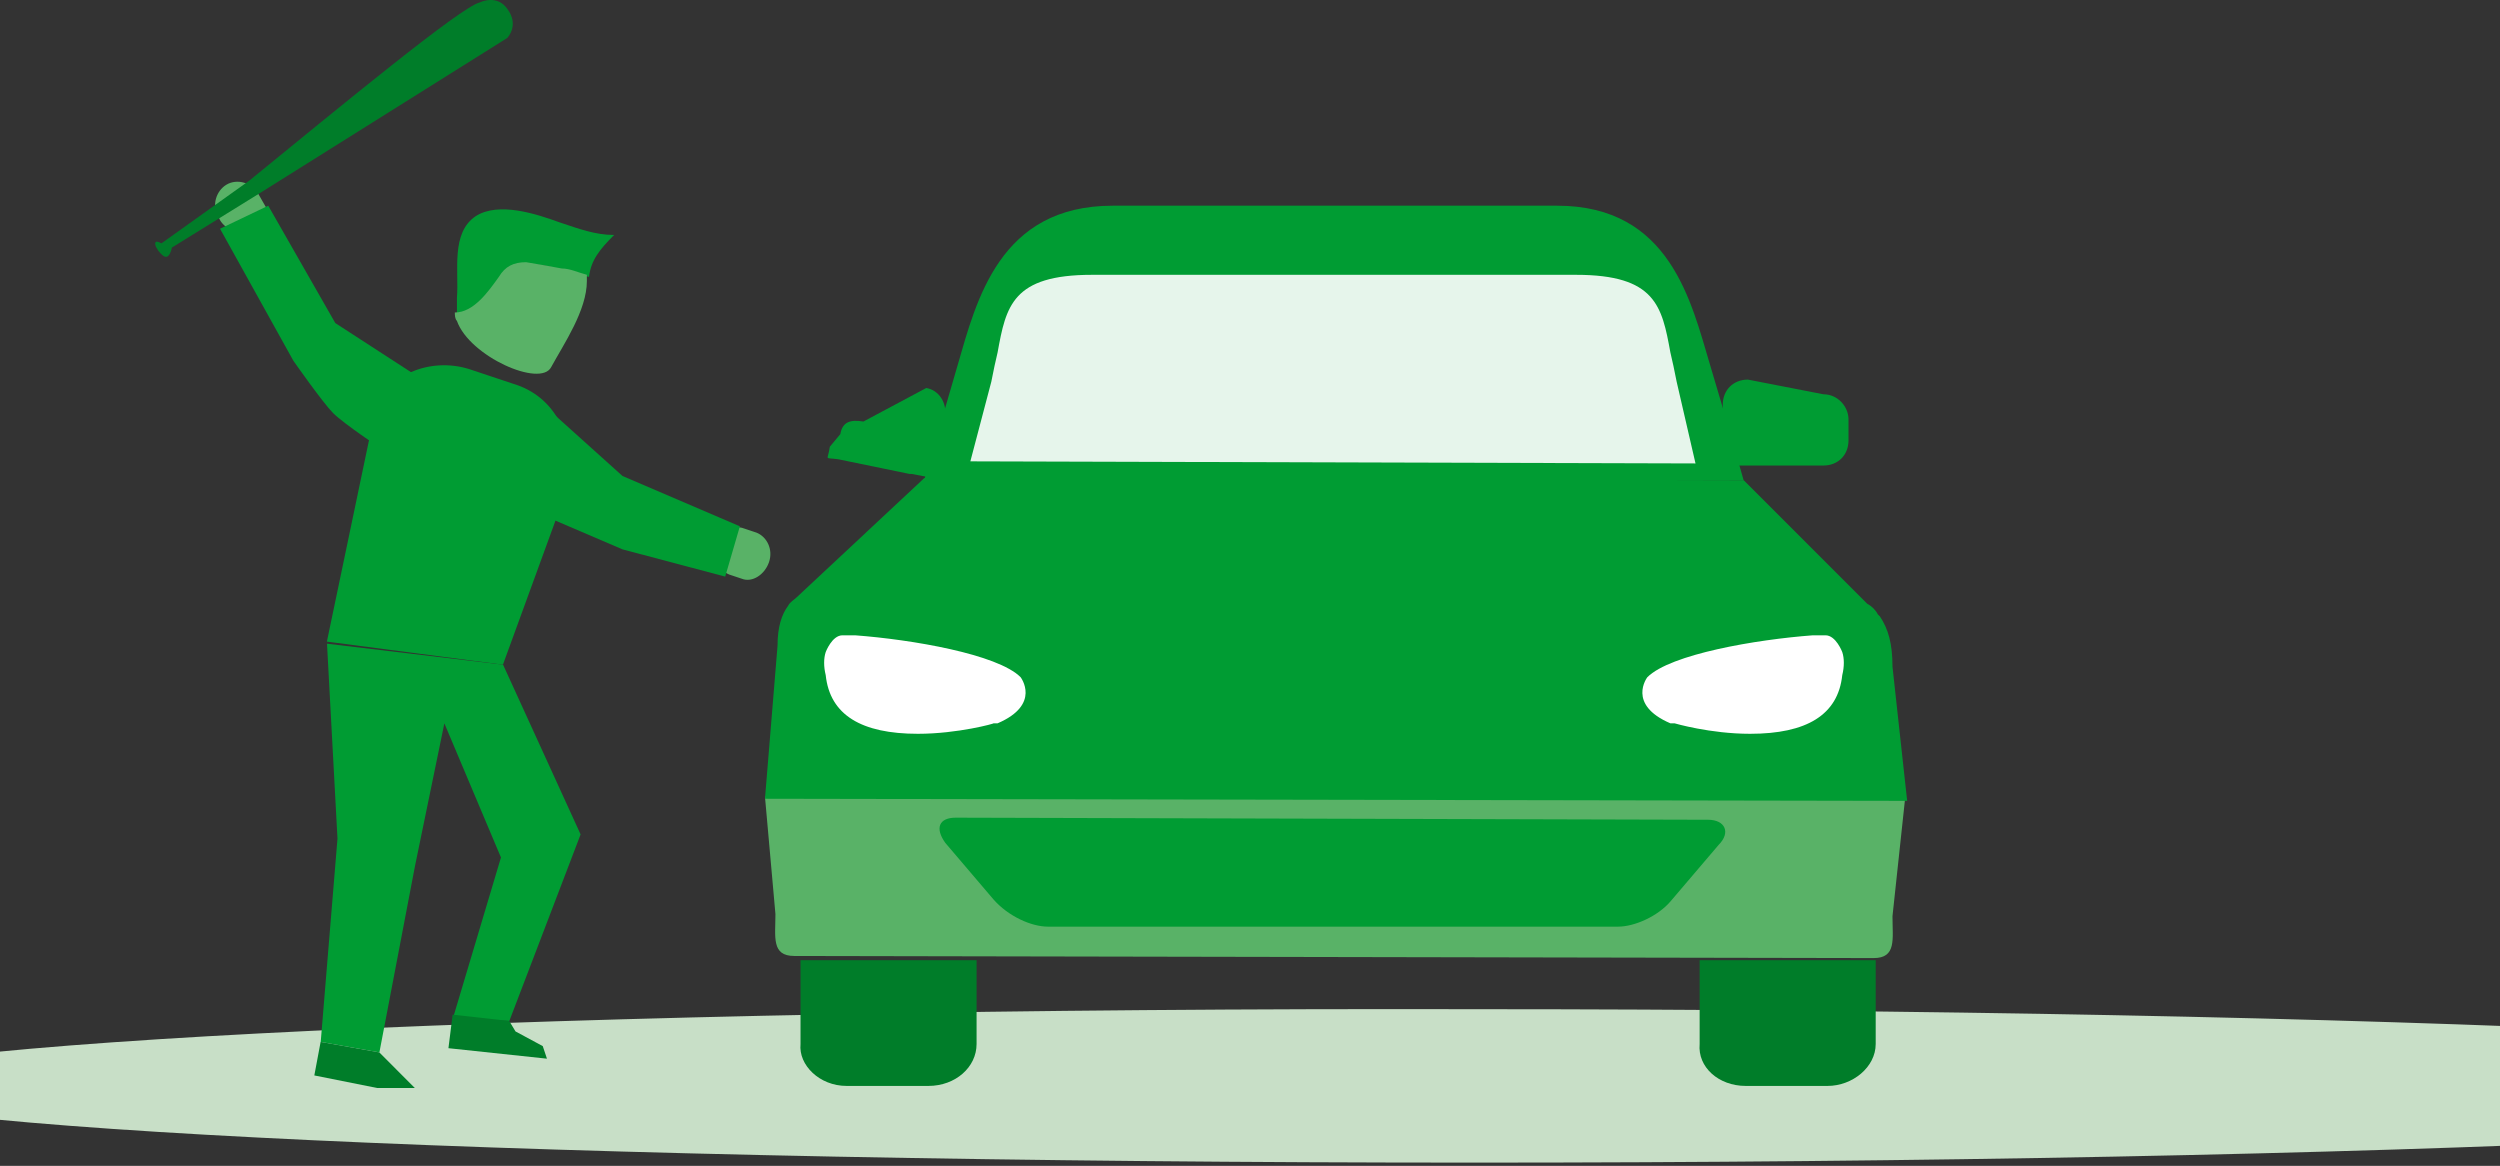 <svg width="208" height="97" viewBox="0 0 208 97" fill="none" xmlns="http://www.w3.org/2000/svg">
<rect x="0" y="0" width="208" height="97" fill="#333333" stroke="none"/>
<path d="M-14 90.347C-14 93.893 47.207 96.73 122.672 96.73C198.137 96.73 259.343 93.893 259.343 90.347C259.343 86.801 198.137 83.965 122.672 83.965C47.207 83.787 -14 86.801 -14 90.347Z" fill="#C8DFC7"/>
<path d="M27.207 53.557L28.079 69.773L26.684 86.687L31.566 87.559L34.53 72.04L36.971 60.183L41.68 71.342L37.669 84.769L42.377 84.943L48.306 69.424L41.854 55.3L27.207 53.557Z" fill="#009C33"/>
<path d="M26.675 86.687L26.152 89.477L31.383 90.523H34.513L31.558 87.559L26.675 86.687Z" fill="#007D29"/>
<path d="M37.659 84.42L37.31 87.21L45.506 88.082L45.157 87.036L42.89 85.815L42.367 84.944L37.659 84.42Z" fill="#007D29"/>
<path d="M21.453 16.064C20.93 15.192 19.709 14.844 18.838 15.367C17.966 15.89 17.617 17.11 18.14 17.982L18.315 18.331C18.838 19.203 20.058 19.552 20.93 19.028C21.802 18.505 22.674 18.157 22.151 17.285L21.453 16.064Z" fill="#59B267"/>
<path d="M31.733 37.341C31.733 37.341 28.595 35.248 27.723 34.377C26.851 33.505 24.41 30.017 24.41 30.017L18.307 19.032L22.317 17.114L27.897 26.879L34.349 31.064L31.733 37.341Z" fill="#009C33"/>
<path d="M63.986 46.756C63.637 47.802 62.591 48.499 61.719 48.151L60.673 47.802C59.801 47.453 59.278 46.407 59.627 45.361C59.976 44.315 61.022 43.617 61.894 43.966L62.94 44.315C63.812 44.663 64.335 45.709 63.986 46.756Z" fill="#59B267"/>
<path d="M41.844 55.3L47.25 40.479C47.947 36.468 46.204 32.981 42.716 31.935L39.054 30.714C35.742 29.668 32.08 31.237 31.208 34.201L27.197 53.382L41.844 55.3Z" fill="#009C33"/>
<path d="M44.818 33.327L51.793 39.604L61.558 43.789L60.337 47.974L51.793 45.707L45.69 43.092L44.818 33.327Z" fill="#009C33"/>
<path d="M41.679 23.211C42.377 22.34 42.9 21.991 43.946 21.991C44.992 21.991 45.864 22.165 46.911 22.514C47.608 22.688 48.306 22.863 49.003 23.037C49.177 21.642 49.875 20.77 51.095 19.55C49.526 19.55 48.131 19.026 46.562 18.503C44.644 17.806 41.505 16.76 39.587 17.98C37.495 19.375 38.192 22.514 38.018 24.781C38.018 25.304 38.018 25.653 38.018 26.176C39.587 26.001 40.808 24.258 41.679 23.211Z" fill="#009C33"/>
<path d="M48.827 22.861C48.13 22.687 47.432 22.338 46.735 22.338C45.863 22.164 44.817 21.99 43.77 21.815C42.724 21.815 42.027 22.164 41.504 23.036C40.632 24.256 39.411 26 37.842 26C37.842 26.174 37.842 26.523 38.016 26.698C39.062 29.662 44.991 32.277 45.863 30.534C46.909 28.616 48.827 25.826 48.827 23.384C48.827 23.384 48.827 23.21 48.827 22.861Z" fill="#59B267"/>
<path d="M13.427 20.251L20.751 15.02C28.249 8.917 38.362 0.547 39.932 0.198C39.932 0.198 41.327 -0.499 42.198 0.722C43.245 2.116 42.198 3.163 42.198 3.163L21.623 16.066L14.299 20.6C14.299 20.6 14.125 21.646 13.602 21.297C12.904 20.774 12.556 19.728 13.427 20.251Z" fill="#007D29"/>
<path d="M143.334 36.989C143.334 36.814 143.334 36.64 143.334 36.64V33.676C143.334 32.455 144.206 31.583 145.427 31.583L151.704 32.804C152.925 32.804 153.796 33.85 153.796 34.896V36.64C153.796 37.861 152.925 38.732 151.704 38.732H145.776H145.601H141.939V36.989H143.334Z" fill="#009C33"/>
<path d="M77.937 38.036C77.937 37.862 78.112 37.688 78.112 37.688L78.635 34.723C78.809 33.503 78.112 32.457 77.065 32.282L71.834 35.072C70.788 34.898 70.091 35.072 69.916 36.118L69.044 37.165C68.87 38.385 68.521 38.036 69.742 38.211L75.671 39.431H75.845L79.507 40.129L79.855 38.385L77.937 38.036Z" fill="#009C33"/>
<path d="M145.069 39.957C145.069 39.957 143.849 35.597 142.279 30.366C140.71 25.135 138.966 17.114 129.55 17.114H92.584C83.168 17.114 81.25 24.961 79.68 30.366L76.891 39.957H145.069Z" fill="#009C33"/>
<path d="M158.502 66.46L157.455 76.225C157.455 78.142 157.804 79.712 155.886 79.712L66.086 79.537C64.168 79.537 64.516 77.968 64.516 76.05L63.645 66.285L158.502 66.46Z" fill="#59B267"/>
<path d="M64.691 53.728C64.691 52.159 65.039 51.113 65.563 50.415C65.737 50.067 66.086 49.892 66.26 49.718L76.897 39.779L145.075 39.953L155.363 50.241C155.712 50.415 156.06 50.764 156.235 51.113L156.409 51.287C157.107 52.333 157.455 53.554 157.455 55.472L158.676 66.632L63.645 66.457L64.691 53.728Z" fill="#009C33"/>
<path d="M140.195 37.863L138.8 31.934C137.579 26.529 138.451 23.739 131.128 23.565H90.848C83.525 23.565 84.397 26.529 83.176 31.76L81.781 37.689L140.195 37.863Z" fill="#E6F5EB"/>
<path d="M82.478 31.758C82.652 30.886 82.827 30.014 83.001 29.317C83.699 25.48 84.222 22.865 90.848 22.865H131.127C137.753 22.865 138.276 25.48 138.974 29.317C139.148 30.014 139.323 30.886 139.497 31.758L141.066 38.558L80.734 38.384L82.478 31.758ZM138.102 32.107C137.928 31.235 137.753 30.363 137.579 29.665C136.882 26.004 136.533 24.434 131.127 24.434H90.848C85.442 24.434 85.094 26.004 84.396 29.665C84.222 30.363 84.047 31.235 83.873 32.107L82.653 37.163H139.323L138.102 32.107Z" fill="#E6F5EB"/>
<path d="M145.247 90.349H152.047C154.139 90.349 156.058 88.78 156.058 86.862V79.887H141.41V86.862C141.236 88.78 142.98 90.349 145.247 90.349Z" fill="#007D29"/>
<path d="M70.44 90.349H77.24C79.507 90.349 81.251 88.78 81.251 86.862V79.887H66.604V86.862C66.429 88.605 68.173 90.349 70.44 90.349Z" fill="#007D29"/>
<path d="M154.838 70.294L155.187 75.351C155.187 76.572 154.315 77.444 153.269 77.444H144.55C143.33 77.444 142.806 76.572 143.504 75.526C144.724 73.782 147.34 71.166 152.92 68.9C153.792 68.551 154.838 69.074 154.838 70.294Z" fill="#59B267"/>
<path d="M66.614 69.945L66.266 75.002C66.266 76.223 66.963 77.094 68.184 77.094H76.902C78.123 77.094 78.646 76.223 77.948 75.177C76.728 73.433 74.112 70.817 68.532 68.55C67.66 68.202 66.614 68.725 66.614 69.945Z" fill="#59B267"/>
<path d="M87.189 77.097H134.618C136.013 77.097 137.931 76.225 138.977 75.005L142.988 70.297C144.034 69.25 143.511 68.204 142.116 68.204L79.517 68.03C78.122 68.03 77.773 68.902 78.645 70.122L82.656 74.83C83.876 76.225 85.794 77.097 87.189 77.097Z" fill="#009C33"/>
<path d="M145.604 61.052C150.312 61.052 152.927 59.483 153.276 56.17C153.45 55.472 153.45 54.775 153.276 54.252C153.276 54.252 152.753 52.857 151.881 52.857C150.835 52.857 151.532 52.857 151.358 52.857H151.183H151.009H150.835C146.127 53.206 138.978 54.426 137.059 56.344C137.059 56.344 135.316 58.611 138.977 60.181H139.326C139.326 60.181 142.291 61.052 145.604 61.052Z" fill="white"/>
<path d="M76.371 61.052C71.663 61.052 69.048 59.483 68.699 56.17C68.525 55.472 68.525 54.775 68.699 54.252C68.699 54.252 69.222 52.857 70.094 52.857C71.14 52.857 70.443 52.857 70.617 52.857H70.791H70.966H71.14C75.848 53.206 82.997 54.426 84.915 56.344C84.915 56.344 86.659 58.611 82.997 60.181H82.649C82.823 60.181 79.684 61.052 76.371 61.052Z" fill="white"/>
</svg>
